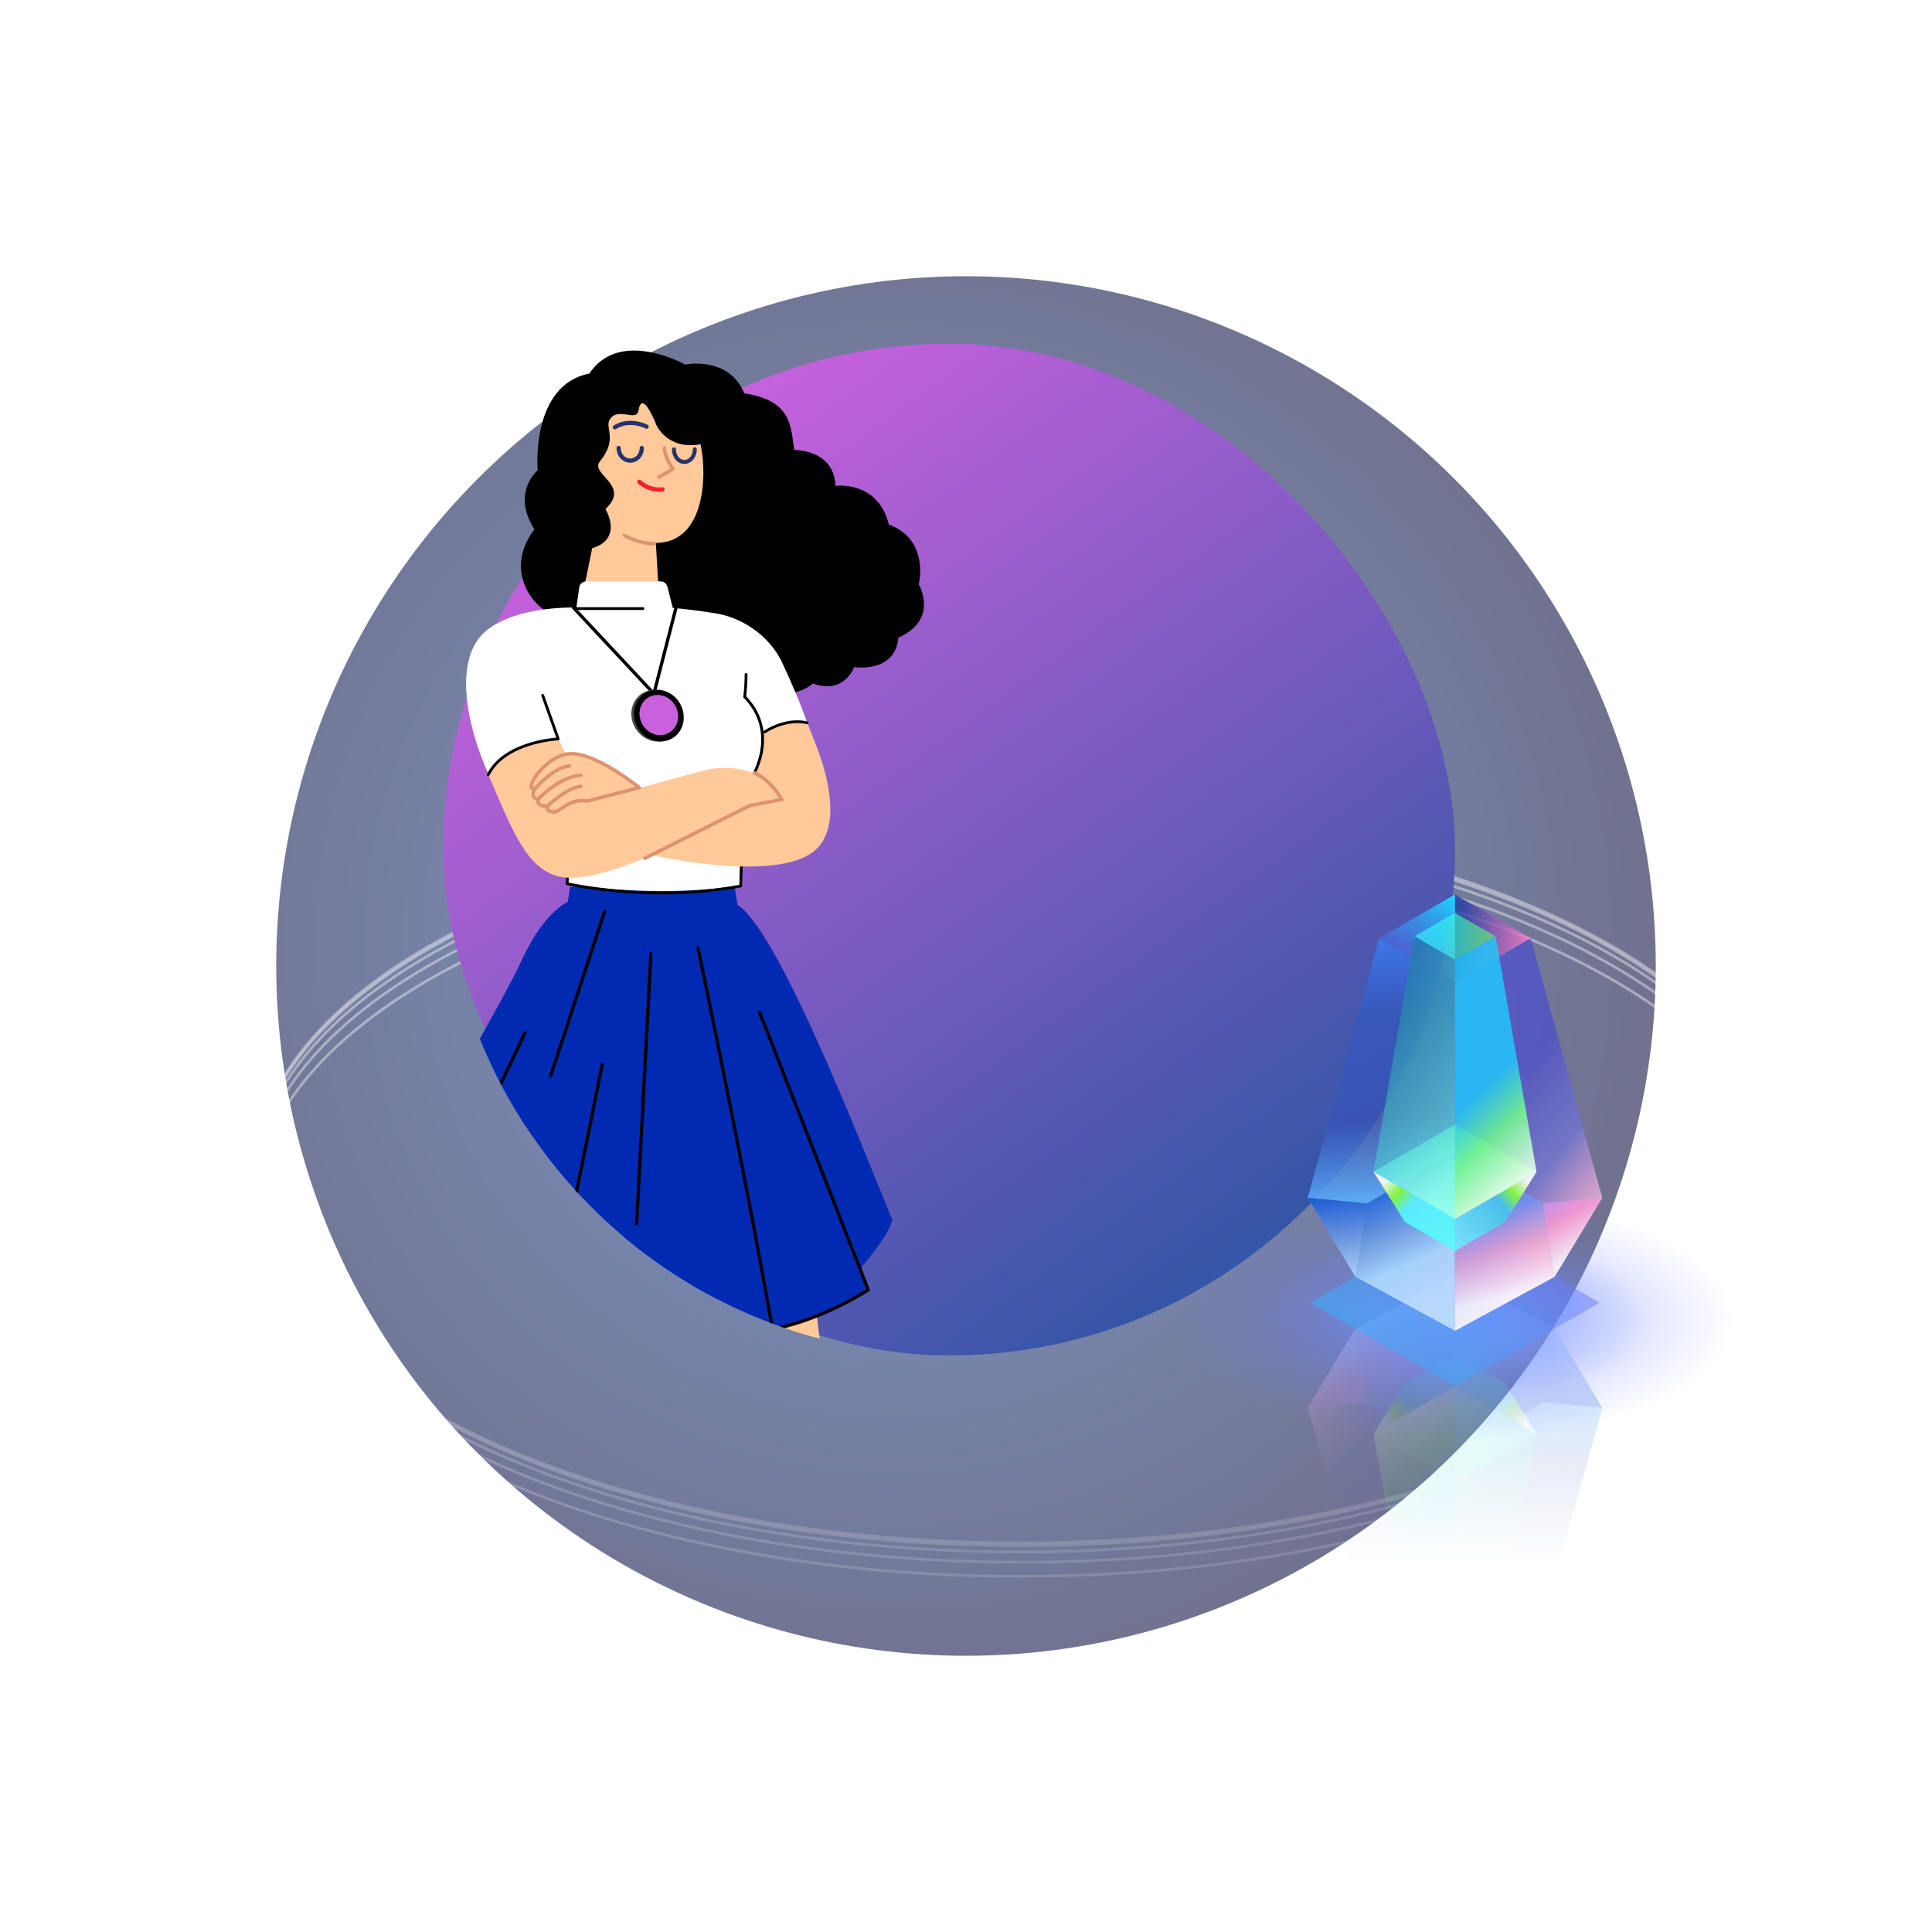 <svg xmlns="http://www.w3.org/2000/svg" width="1203" height="1203" fill="none" viewBox="0 0 1203 1203">
  <g filter="url(#a)">
    <circle cx="601.5" cy="601.5" r="429.5" fill="url(#b)" fill-opacity=".6"/>
  </g>
  <path stroke="url(#c)" stroke-linecap="round" stroke-width="1.709" d="M521.07 513.16C312.617 537.539 158 627.015 158 733.665c0 125.405 213.781 227.066 477.493 227.066 263.711 0 477.497-101.661 477.497-227.066 0-110.101-164.79-201.899-383.476-222.665" style="mix-blend-mode:overlay"/>
  <path stroke="url(#d)" stroke-linecap="round" stroke-width="1.709" d="M521.07 514.76C312.617 539.138 158 628.615 158 735.264c0 125.405 213.781 227.066 477.493 227.066 263.711 0 477.497-101.661 477.497-227.066 0-110.1-164.79-201.898-383.476-222.665" style="mix-blend-mode:overlay"/>
  <path stroke="url(#e)" stroke-linecap="round" stroke-width="1.709" d="M745.746 518.28c210.557 23.666 367.244 113.623 367.244 220.983 0 125.405-213.786 227.065-477.497 227.065C371.781 966.328 158 864.668 158 739.263c0-104.894 149.568-193.176 352.818-219.248" style="mix-blend-mode:overlay"/>
  <path stroke="url(#f)" stroke-linecap="round" stroke-width="1.709" d="M494.587 528.643C299.655 557.231 158 643.579 158 745.66c0 125.405 213.781 227.066 477.493 227.066 263.711 0 477.497-101.661 477.497-227.066 0-105.39-150.991-194.01-355.711-219.614" style="mix-blend-mode:overlay"/>
  <path stroke="url(#g)" stroke-linecap="round" stroke-width="1.709" d="M774.791 537.204c195.761 28.349 338.199 114.89 338.199 217.252 0 125.405-213.786 227.066-477.497 227.066C371.781 981.522 158 879.861 158 754.456c0-98.998 133.228-183.199 319.074-214.27" style="mix-blend-mode:overlay"/>
  <rect width="630" height="630" x="276" y="214" fill="url(#h)" rx="315"/>
  <g clip-path="url(#i)">
    <path fill="#FFC999" fill-rule="evenodd" d="M489.761 1200.43c-2.469-140.33-55.54-436.134-63.164-512.321-7.622-76.186 19.493-101.989 45.492-89.419 25.999 12.574 33.777 188.356 33.777 188.356s1.791 34.404 8.576 73.581c24.531 141.633 7.313 341.823 7.313 341.823s-4.755 13.04-19.146 11.3c-14.389-1.74-12.848-13.32-12.848-13.32Zm-152.188-6.12c2.469-140.33 55.54-436.14 63.162-512.327 7.625-76.186-19.493-101.989-45.489-89.419-25.999 12.574-33.78 188.356-33.78 188.356s-1.788 34.404-8.574 73.581c-24.53 141.632-7.312 341.819-7.312 341.819s4.755 13.04 19.146 11.31c14.386-1.74 12.847-13.32 12.847-13.32Z" clip-rule="evenodd"/>
    <path fill="#002AB2" fill-rule="evenodd" d="m353.313 562.699 1.732-10.502s46.784.04 102.609.384c.381 5.358 1.914 11.869 1.914 11.869s-40.336 13.528-106.255-1.751Z" clip-rule="evenodd"/>
    <path fill="#fff" fill-rule="evenodd" d="m466.746 487.609-3.929 10.04s-1.079 49.599-1.079 53.528c-53.603 8.677-107.885-.68-107.885-.68l.264-18.358-4.365-56.315 116.994 11.785Z" clip-rule="evenodd"/>
    <path fill="#000" d="M465.933 486.856a.874.874 0 0 1 1.67.485l-.044.151-3.875 9.897-1.563 52.872a82.184 82.184 0 0 0-.021 1.425c0 .421-.3.781-.714.858-30.92 5.738-62.561 5.42-91.667 1.439a258.455 258.455 0 0 1-11.259-1.78l-1.098-.203a160.746 160.746 0 0 1-2.828-.554l-1.64-.351a.873.873 0 0 1-.67-.742l-.006-.157 1.028-18.544a.872.872 0 0 1 1.737-.061l.005.158-.987 17.801.407.087c.62.13 1.313.271 2.077.419l1.199.229a253.03 253.03 0 0 0 12.272 1.969c28.306 3.871 59.031 4.258 89.108-1.063l1.297-.237.142-5.832.717-24.485.724-23.451.06-.29 3.929-10.04Z"/>
    <path fill="#000" fill-rule="evenodd" d="M520.101 302.562s26.403-3.829 33.379 24.079c25.582 9.303 18.606 37.209 18.606 37.209s12.847 21.924-12.676 33.155c-2.044 22.463-27.566 18.377-27.566 18.377s-6.127 17.358-25.526 10.212c-20.929 16.279-45.866-3.601-45.866-3.601s-23.256 9.303-32.556 0c-20.932 6.976-44.19-18.606-44.19-18.606s-13.066 3.319-22.368-17.613c-24.3 3.771-50.847-27.198-28.589-56.156-14.601-23.113 2.041-36.756 2.041-36.756s-4.594-53.093 32.163-60.239c18.886-28.589 59.728-5.615 59.728-5.615s27.056-5.616 36.756 17.868c30.233 4.65 28.815 21.269 31.142 35.224 27.053 1.53 25.522 22.462 25.522 22.462Z" clip-rule="evenodd"/>
    <path fill="#FFC999" fill-rule="evenodd" d="M436.211 276.638c-21.201 3.72-27.642-12.32-27.642-12.32s-8.746-22.591-10.986-8.722c-1.192 7.372-12.587-2.41-17.826 5.449-3.526 5.287 5.29 12.103-6.167 26.201-6.638 8.167 19.542 14.687 3.391 29.742 0 0 11.484 18.377-8.243 24.372l-4.362 21.397 45.462-.07-1.463-24.64c30.631 0 32.126-42.101 27.836-61.409Z" clip-rule="evenodd"/>
    <path fill="#F5222D" d="M397.13 299.048a1.359 1.359 0 0 1 1.922 0l.278.255c.127.11.288.244.483.398a17.402 17.402 0 0 0 2.332 1.546c3.008 1.673 6.441 2.539 10.219 2.173a1.36 1.36 0 1 1 .263 2.706c-4.372.424-8.342-.577-11.804-2.503-1.755-.976-3.004-1.962-3.693-2.652a1.36 1.36 0 0 1 0-1.923Z"/>
    <path fill="#DD936F" d="M413.856 277.796c.537.039.955.463 1.002.982l.002.189c-.026.718.116 1.923.589 3.561.763 2.638 2.188 5.6 4.444 8.832.355.508.212 1.21-.313 1.539l-1.407.874a127.353 127.353 0 0 1-4.825 2.836l-.513.284c-.391.213-.746.403-1.068.572l-1.099.555a3 3 0 0 1-.071.033 1.083 1.083 0 1 1-.909-1.968l.504-.247.893-.464c.221-.118.458-.245.709-.383a116.117 116.117 0 0 0 4.503-2.612l1.177-.724-.269-.411c-1.731-2.686-2.924-5.209-3.663-7.536l-.175-.578c-.49-1.693-.674-3.032-.678-3.972l.009-.358a1.084 1.084 0 0 1 1.158-1.004Z"/>
    <path fill="#fff" fill-rule="evenodd" d="M418.217 532.288s58.109 15.41 84.616-3.064c28.812-20.079-6.471-96.487-15.698-116.394-7.921-17.094-25.19-28.169-40.907-30.789-15.464-2.576-27.282-3.493-27.282-3.493l-3.397-13.238a4.36 4.36 0 0 0-4.222-3.278h-46.329a4.363 4.363 0 0 0-4.316 3.743l-1.789 12.539s-38.997-1.463-57.454 15.628c-17.678 16.371-12.571 53.111 2.259 87.12 14.827 34.01 27.316 60.999 52.111 63.479 45.836 4.583 117.486-35.324 117.486-35.324s12.22-6.546 23.573-4.8c-2.62-15.717-11.353-27.067-36.671-20.518l-90.363 18.772" clip-rule="evenodd"/>
    <path fill="#FFC999" fill-rule="evenodd" d="M473.729 456.615s4.368 14.405-4.69 26.083l.982 15.06-64.173 34.708s69.842 16.102 97.751-.178c20.932-12.21 14.915-46.939-1.149-81.936 0 0-12.635-3.828-28.721 6.263Z" clip-rule="evenodd"/>
    <path fill="#FFC999" fill-rule="evenodd" d="m348.005 460.544 17.899 38.852 71.585-19.434c21.392-5.677 44.099 2.41 49.774 19.434-10.476 1.31-30.34 5.893-30.34 5.893s-68.753 42.891-103.461 41.256c-24.891-1.175-34.575-30.165-49.405-64.173 0 0 9.026-19.208 43.948-21.828Z" clip-rule="evenodd"/>
    <path fill="#000" d="M464.563 419.073c.482 0 .873.39.873.872l-.014 1.216-.027 1.205c-.017.627-.04 1.289-.069 1.981a124.394 124.394 0 0 1-.587 8.117l-.134 1.14.407.42c2.747 2.908 4.938 5.998 6.606 9.249l.407.816c4.922 10.202 4.6 21.069 1.114 31.327a46.183 46.183 0 0 1-1.76 4.433l-.305.645-.51.996a.874.874 0 0 1-1.523-.854l.25-.472c.137-.271.307-.621.503-1.046a44.232 44.232 0 0 0 1.692-4.264c3.352-9.862 3.661-20.278-1.033-30.007-1.761-3.649-4.203-7.099-7.382-10.32a.872.872 0 0 1-.245-.721c.378-3.029.621-6.28.757-9.532l.067-1.955.039-2.098.002-.276c0-.482.39-.872.872-.872Zm-64.247-40.978a.873.873 0 0 1 .157 1.731l-.157.015H358.6a.872.872 0 0 1-.157-1.732l.157-.014h41.716Z"/>
    <path fill="#000" d="M419.922 378.22a1.019 1.019 0 0 1 2.002.344l-.028.164-13.751 53.477a1.02 1.02 0 0 1-1.608.555l-.124-.113-49.984-53.477a1.02 1.02 0 0 1 1.353-1.515l.137.123 48.712 52.12 13.291-51.678Z"/>
    <path fill="#464646" fill-rule="evenodd" d="M421.632 437.906c4.626 7.802 2.539 17.586-4.656 21.854-7.199 4.269-16.785 1.402-21.41-6.398-4.626-7.802-2.542-17.586 4.655-21.854 7.2-4.268 16.782-1.404 21.411 6.398Z" clip-rule="evenodd"/>
    <path fill="#000" fill-rule="evenodd" d="M423.292 437.868c4.629 7.802 2.542 17.586-4.655 21.852-7.197 4.268-16.783 1.404-21.408-6.399-4.626-7.802-2.542-17.583 4.655-21.851 7.197-4.269 16.782-1.404 21.408 6.398Z" clip-rule="evenodd"/>
    <path fill="#C961DE" fill-rule="evenodd" d="M420.356 439.227c3.59 6.057 1.971 13.654-3.618 16.968-5.585 3.313-13.027 1.089-16.618-4.968-3.593-6.059-1.976-13.654 3.612-16.968 5.589-3.316 13.031-1.089 16.624 4.968Z" clip-rule="evenodd"/>
    <path fill="#DD936F" d="M387.896 332.934a1.084 1.084 0 0 1 1.47-.435c5.929 3.226 12.072 4.846 18.237 4.93a1.084 1.084 0 0 1-.029 2.168c-6.519-.089-13.008-1.801-19.244-5.193a1.084 1.084 0 0 1-.434-1.47Z"/>
    <path fill="#FFC999" fill-rule="evenodd" d="M397.414 490.681s-26.139-21.9-42.203-20.751c-15.282 1.091-24.447 13.533-21.83 20.517 0 0-3.489 6.114 2.183 8.077-.763 4.475 5.675 4.147 5.675 4.147s-1.089 2.837 3.494 3.491c4.583.656 9.644-8.733 21.542-6.802l31.139-8.679Z" clip-rule="evenodd"/>
    <path fill="#DD936F" d="M354.557 468.275c-7.159.511-14.84 5.61-20.359 12.422-2.316 2.859-3.912 5.674-4.361 7.736l-.054.277c-.293 1.727.299 2.963 1.568 3.368l.08.022-.099.229c-.358.877-.531 1.768-.44 2.652l.043.312c.236 1.335 1.094 2.432 2.577 3.202l.331.16-.001.074c.016 2.132 1.452 3.484 3.668 4.092l.469.116c.468.104.934.17 1.379.209l.123.007.009.088c.051.403.182.812.413 1.211.667 1.152 2.023 1.913 4.102 2.209 1.158.166 2.304-.126 3.663-.829l.414-.223c.843-.472 4.06-2.596 4.098-2.62 4.489-2.835 8.29-3.954 13.347-3.133.148.024.3.017.445-.02l32.338-8.356a1.085 1.085 0 0 0 .413-1.891l-1.166-.921-1.185-.912c-.623-.474-1.292-.975-2.003-1.498a163.834 163.834 0 0 0-10.772-7.308c-4.332-2.684-8.542-4.975-12.53-6.749-6.104-2.716-11.465-4.127-15.91-3.959l-.6.033Zm15.629 5.906c3.889 1.731 8.015 3.975 12.269 6.612 3.7 2.293 7.29 4.752 10.629 7.21l1.558 1.162 1.002.763-30.001 7.753.232.036c-5.439-.883-9.623.253-14.29 3.091l-.562.348c-.101.064-3.238 2.135-3.999 2.561-1.168.653-2.004.9-2.712.798-1.474-.21-2.237-.638-2.533-1.149a1.11 1.11 0 0 1-.139-.666l.037-.214c.26-.68-.208-1.4-.915-1.467l-.201-.003a8.775 8.775 0 0 1-2.477-.285c-1.575-.432-2.264-1.191-2.023-2.598a1.082 1.082 0 0 0-.714-1.207c-1.561-.541-2.207-1.266-2.299-2.166-.065-.639.145-1.396.552-2.168.222-.421.443-.742.574-.906.651-.807-.094-1.98-1.102-1.733l-.39.087c-.869.163-.958-.086-.727-1.145.364-1.672 1.806-4.214 3.928-6.834 5.176-6.389 12.367-11.162 18.828-11.624 4.136-.296 9.389 1.037 15.475 3.744Z"/>
    <path fill="#DD936F" d="M354.422 475.838a1.084 1.084 0 0 1 .269 2.151c-4.123.516-8.59 2.868-13.085 6.48a56.753 56.753 0 0 0-5.05 4.602l-.756.792-.916 1.007a14.36 14.36 0 0 0-.236.274 1.084 1.084 0 0 1-1.66-1.394l.537-.613a58.741 58.741 0 0 1 6.723-6.358c4.78-3.84 9.575-6.366 14.174-6.941Zm7.209 5.852a1.083 1.083 0 1 1 .072 2.167c-.362.012-.727.035-1.096.07-5.116.485-10.677 3.106-16.291 7.184a67.794 67.794 0 0 0-7.48 6.331l-.915.925-.073.077a1.084 1.084 0 0 1-1.586-1.478l.649-.667.838-.824a69.763 69.763 0 0 1 7.293-6.117c5.9-4.286 11.786-7.061 17.361-7.589.412-.039.822-.065 1.228-.079Zm-.034 6.892a1.084 1.084 0 0 1 .138 2.164c-1.85.117-4.149.912-6.775 2.287-1.851.97-3.817 2.201-5.847 3.634a85.188 85.188 0 0 0-5.405 4.165l-.849.717-1.327 1.167a1.083 1.083 0 1 1-1.466-1.597l.607-.543.775-.673c.275-.235.565-.481.871-.735a87.37 87.37 0 0 1 5.544-4.272c2.103-1.484 4.147-2.765 6.091-3.783 2.872-1.504 5.436-2.39 7.643-2.531Z"/>
    <path fill="#000" d="M337.633 432.177a.874.874 0 0 1 1.049.387l.066.143 9.644 27.107a.873.873 0 0 1-.781 1.164l-.502.032c-.419.03-.905.072-1.454.126a78.05 78.05 0 0 0-5.218.704c-5.399.907-10.796 2.334-15.824 4.389-9.198 3.759-16.091 9.181-19.776 16.532a.872.872 0 1 1-1.56-.782c3.9-7.781 11.121-13.461 20.675-17.366 5.16-2.109 10.679-3.567 16.196-4.494a80.553 80.553 0 0 1 4.514-.633l1.232-.126.469-.043-9.26-26.025a.873.873 0 0 1 .387-1.049l.143-.066Zm144.182 19.59c6.724-2.903 13.863-4.088 20.913-2.552a.872.872 0 0 1-.372 1.705c-6.646-1.448-13.433-.321-19.848 2.45a39.934 39.934 0 0 0-3.576 1.755l-.634.36c-.737.429-1.249.759-1.508.942a.873.873 0 0 1-1.005-1.428l.435-.289c.344-.223.745-.469 1.201-.734a41.568 41.568 0 0 1 4.394-2.209Z"/>
    <path fill="#DD936F" d="M468.639 480.815c.236-.55.873-.805 1.423-.569 3.848 1.649 7.394 4.294 10.622 7.658a48.74 48.74 0 0 1 6.247 8.085l.544.913c.104.182.182.321.232.416a1.084 1.084 0 0 1-.592 1.531l-.159.043-19.76 3.8-65.225 32.738a1.085 1.085 0 0 1-1.364-.332l-.091-.151a1.083 1.083 0 0 1 .332-1.363l.15-.092 65.359-32.803.282-.096 18.401-3.539-.266-.426c-.107-.17-.219-.343-.335-.519l-.36-.541a46.545 46.545 0 0 0-4.959-6.163c-3.041-3.169-6.359-5.644-9.912-7.167a1.083 1.083 0 0 1-.569-1.423Z"/>
    <path fill="#253368" d="M354.078 562.172a1.018 1.018 0 0 1 1.29-.643l1.096.346.964.289c.678.2 1.426.412 2.241.636a180.36 180.36 0 0 0 11.946 2.816c28.198 5.686 58.216 6.114 86.521-2.144a1.02 1.02 0 0 1 .571 1.957c-28.667 8.364-59.001 7.931-87.495 2.185a182.175 182.175 0 0 1-12.083-2.848l-1.19-.333a98.216 98.216 0 0 1-1.593-.464l-1.363-.421-.262-.086a1.019 1.019 0 0 1-.643-1.29Zm45.542-284.517c.722 0 1.308.585 1.308 1.308 0 5.027-3.785 9.145-8.513 9.145-4.726 0-8.508-4.118-8.508-9.145a1.308 1.308 0 1 1 2.617 0c0 3.629 2.663 6.529 5.891 6.529 3.231 0 5.896-2.9 5.896-6.529 0-.723.586-1.308 1.309-1.308Zm33.006.899a1.24 1.24 0 0 1 1.241 1.241c0 4.967-3.4 9.078-7.722 9.078-4.323 0-7.723-4.111-7.723-9.078a1.241 1.241 0 0 1 2.482 0c0 3.689 2.404 6.596 5.241 6.596 2.836 0 5.24-2.907 5.24-6.596 0-.685.556-1.241 1.241-1.241Zm-47.788-14.99c4.994-2.108 10.282-1.896 15.281-.291 1.436.462 2.509.928 3.124 1.252a1.31 1.31 0 0 1-1.221 2.315l-.329-.16a21.646 21.646 0 0 0-2.374-.915c-4.456-1.431-9.132-1.618-13.463.21a16.28 16.28 0 0 0-2.311 1.202 1.309 1.309 0 0 1-1.387-2.219 18.972 18.972 0 0 1 2.68-1.394Z"/>
    <path fill="#002AB2" fill-rule="evenodd" d="M455.358 562.153c22.97 1.53 79.129 145.937 100.313 197.561-2.622 10.478-19.143 29.1-19.143 29.1s1.885 8.295 3.044 13.278c-19.396 16.336-57.172 25.526-57.172 25.526v7.146c-60.241 28.589-141.651 2.802-141.651 2.802s-1.533-1.53-.511-7.146c-27.502 0-86.783-34.204-86.783-34.204l8.168-17.355-24.504-24.507s74.88-128.058 87.636-156.211c14.208-31.356 29.907-37.179 29.907-37.179s59.934-1.53 100.696 1.189Z" clip-rule="evenodd"/>
    <path fill="#000" d="M326.045 642.627a1.02 1.02 0 0 1 1.9.722l-.059.155-72.13 151.369.907.651.769.538a155.264 155.264 0 0 0 6.851 4.467c7.494 4.627 16.139 9.257 25.815 13.578 15.535 6.938 32.215 12.399 49.824 15.825a1.018 1.018 0 1 1-.39 2.001c-17.768-3.457-34.594-8.966-50.265-15.964-9.762-4.36-18.487-9.032-26.055-13.706a161.076 161.076 0 0 1-6.272-4.064l-.67-.461c-.414-.288-.796-.556-1.144-.805l-.97-.703a53.081 53.081 0 0 1-.301-.225 1.019 1.019 0 0 1-.363-1.082l.062-.167 72.491-152.129Zm146.552-13.272c.472-.185.998.006 1.248.429l.073.149 67.629 172.808c.174.444.016.95-.38 1.217l-.475.312c-.386.251-.84.541-1.362.867l-1.333.823a156.003 156.003 0 0 1-3.831 2.259 198.251 198.251 0 0 1-18.551 9.338c-10.714 4.713-21.714 8.438-32.746 10.803a1.02 1.02 0 0 1-.427-1.994c10.886-2.333 21.758-6.014 32.352-10.675a196.133 196.133 0 0 0 18.36-9.241 151.03 151.03 0 0 0 5.095-3.041l1.097-.698-67.327-172.035a1.02 1.02 0 0 1 .429-1.248l.149-.073Z"/>
    <path fill="#000" d="M434.47 589.488a1.02 1.02 0 0 1 1.207.789l3.68 17.715c1.308 6.332 2.702 13.11 4.167 20.272l1.338 6.547c6.359 31.17 12.718 62.966 18.715 93.811l1.492 7.691a7312.627 7312.627 0 0 1 3.239 16.844l2.29 12.036c4.939 26.1 9.248 49.751 12.805 70.42a1.02 1.02 0 0 1-.665 1.134 183.53 183.53 0 0 1-10.385 3.318c-36.564 10.504-75.554 10.168-112.267 3.299-5.629-1.053-10.704-2.182-15.142-3.311l-1.492-.386c-.476-.126-.93-.248-1.363-.366l-1.778-.499c-.41-.118-.707-.207-.885-.262a1.023 1.023 0 0 1-.718-1.005l.021-.171 35.243-174.567a1.02 1.02 0 0 1 2.018.239l-.02.165-35.058 173.652 1.716.482c.853.233 1.793.481 2.818.742 4.397 1.119 9.43 2.238 15.015 3.283 36.428 6.815 75.115 7.15 111.329-3.254a181.953 181.953 0 0 0 8.239-2.579l1.217-.422-1.314-7.567c-3.378-19.298-7.352-40.956-11.833-64.584l-1.005-5.283c-1.306-6.86-2.65-13.854-4.027-20.971a10057.913 10057.913 0 0 0-17.025-85.855l-5.814-28.512-6.546-31.638a1.02 1.02 0 0 1 .788-1.207Z"/>
    <path fill="#000" d="M405.365 592.788c.506.029.906.42.96.908l.004.166-8.915 168.203c-.03.562-.51.994-1.072.966a1.024 1.024 0 0 1-.96-.908l-.004-.166 8.915-168.203c.03-.563.51-.994 1.072-.966Zm-29.85-25.594a1.02 1.02 0 0 1 1.976.474l-.039.162-33.691 102.61a1.02 1.02 0 0 1-1.975-.474l.039-.162 33.69-102.61Z"/>
  </g>
  <mask id="k" width="252" height="289" x="773" y="776" maskUnits="userSpaceOnUse" style="mask-type:alpha">
    <path fill="url(#j)" d="M773.781 776.635h251.044v287.992H773.781z"/>
  </mask>
  <g mask="url(#k)" opacity=".8">
    <path fill="url(#l)" d="m906.001 793.764 62.028 33.627 29.653 49.216-44.568 161.603L906 1010.96l.001-217.196Z"/>
    <path fill="url(#m)" fill-opacity=".7" d="M906 793.764v111.607l54.783-32.267 7.245-45.713L906 793.764Z" opacity=".8"/>
    <g opacity=".8">
      <path fill="url(#n)" fill-opacity=".7" d="m905.999 793.766-62.038 33.632-29.643 49.21 44.568 161.602L906 1010.96l-.001-217.194Z"/>
      <path fill="url(#o)" fill-opacity=".5" d="m905.999 793.766-62.038 33.632-29.643 49.21 44.568 161.602L906 1010.96l-.001-217.194Z"/>
    </g>
    <path fill="url(#p)" d="M953.116 1038.21 906 1010.96v54.5l47.116-27.25Z"/>
    <path fill="url(#q)" fill-opacity=".5" d="m906.001 879.579-31.197-18.043 31.197-18.042 31.197 18.042-31.197 18.043Z"/>
    <path fill="url(#r)" fill-opacity=".8" d="M858.884 1038.21 906 1065.46v-54.5l-47.116 27.25Z"/>
    <path fill="url(#s)" fill-opacity=".6" d="m906.001 1053.97-25.271-14.61 25.271-14.62 25.271 14.62-25.271 14.61Z"/>
    <path fill="url(#t)" d="m906 793.764-.001 111.607-54.782-32.267-7.245-45.713L906 793.764Z" opacity=".8"/>
    <path fill="url(#u)" fill-opacity=".7" d="m814.319 876.608 29.653-49.217 7.245 45.713-36.898 3.504Z"/>
    <path fill="url(#v)" fill-opacity=".7" d="m906.001 922.097-50.773-29.364 50.773-29.364 50.773 29.364-50.773 29.364Z"/>
    <path fill="url(#w)" fill-opacity=".7" d="m906.001 922.097-50.773-29.364 50.773-29.364 50.773 29.364-50.773 29.364Z"/>
    <path fill="url(#x)" fill-opacity=".9" d="m906.002 863.37-50.773 29.362 19.576-31.197 31.197-18.042v19.877Z"/>
    <path fill="url(#y)" fill-opacity=".6" d="m906.001 863.362 50.773 29.363-25.503 146.635-25.27-14.62V863.362Z"/>
    <path fill="url(#z)" fill-opacity=".9" d="m906 863.362-50.772 29.363 25.503 146.635L906 1024.74V863.362Z"/>
    <path fill="url(#A)" fill-opacity=".9" d="m906.002 863.37 50.773 29.362-19.576-31.197-31.197-18.042v19.877Z"/>
    <path fill="url(#B)" fill-opacity=".7" d="m997.681 876.608-29.653-49.217-7.244 45.713 36.897 3.504Z"/>
  </g>
  <g filter="url(#C)">
    <ellipse cx="906" cy="821.333" fill="url(#D)" fill-opacity=".6" rx="173" ry="75.552"/>
  </g>
  <g filter="url(#E)">
    <ellipse cx="906" cy="821.333" fill="url(#F)" fill-opacity=".6" rx="122.884" ry="53.666"/>
  </g>
  <path fill="url(#G)" fill-opacity=".5" d="m905.999 759.097 90.044 52.076-90.044 52.076-90.045-52.076 90.045-52.076Z"/>
  <path fill="url(#H)" d="m905.999 828.625-62.028-33.626-29.653-49.217 44.568-161.599L906 611.432l-.001 217.193Z"/>
  <path fill="url(#I)" fill-opacity=".7" d="m906 828.625-.001-111.607-54.782 32.267-7.245 45.713L906 828.625Z" opacity=".8"/>
  <g opacity=".8">
    <path fill="url(#J)" fill-opacity=".7" d="m906 828.624 62.039-33.633 29.642-49.209-44.567-161.599L906 611.432v217.192Z"/>
    <path fill="url(#K)" fill-opacity=".5" d="m906 828.624 62.039-33.633 29.642-49.209-44.567-161.599L906 611.432v217.192Z"/>
  </g>
  <path fill="url(#L)" d="M858.884 584.183 906 611.432v-54.498l-47.116 27.249Z"/>
  <path fill="url(#M)" fill-opacity=".5" d="m905.999 742.81 31.197 18.043-31.197 18.042-31.197-18.042 31.197-18.043Z"/>
  <path fill="url(#N)" fill-opacity=".8" d="M953.116 584.183 906 556.934v54.498l47.116-27.249Z"/>
  <path fill="url(#O)" fill-opacity=".6" d="m905.999 568.418 25.271 14.616-25.271 14.615-25.271-14.615 25.271-14.616Z"/>
  <path fill="url(#P)" d="m906 828.625.001-111.607 54.783 32.267 7.245 45.713L906 828.625Z" opacity=".8"/>
  <path fill="url(#Q)" fill-opacity=".7" d="m997.681 745.781-29.653 49.217-7.244-45.713 36.897-3.504Z"/>
  <path fill="url(#R)" fill-opacity=".7" d="m905.999 700.292 50.773 29.364-50.773 29.364-50.773-29.364 50.773-29.364Z"/>
  <path fill="url(#S)" fill-opacity=".7" d="m905.999 700.292 50.773 29.364-50.773 29.364-50.773-29.364 50.773-29.364Z"/>
  <path fill="url(#T)" fill-opacity=".9" d="m905.998 759.019 50.773-29.363-19.576 31.198-31.197 18.042v-19.877Z"/>
  <path fill="url(#U)" fill-opacity=".6" d="m905.999 759.027-50.773-29.363 25.503-146.631 25.27 14.616v161.378Z"/>
  <path fill="url(#V)" fill-opacity=".9" d="m906 759.027 50.772-29.363-25.503-146.631L906 597.649v161.378Z"/>
  <path fill="url(#W)" fill-opacity=".9" d="m905.998 759.019-50.773-29.363 19.576 31.198 31.197 18.042v-19.877Z"/>
  <path fill="url(#X)" fill-opacity=".7" d="m814.319 745.781 29.653 49.217 7.245-45.713-36.898-3.504Z"/>
  <defs>
    <linearGradient id="h" x1="402" x2="800" y1="272" y2="822" gradientUnits="userSpaceOnUse">
      <stop stop-color="#C961DE"/>
      <stop offset="1" stop-color="#2954A3"/>
    </linearGradient>
    <linearGradient id="j" x1="899.303" x2="899.303" y1="662.877" y2="974.172" gradientUnits="userSpaceOnUse">
      <stop/>
      <stop offset="1" stop-opacity="0"/>
    </linearGradient>
    <linearGradient id="l" x1="725.541" x2="712.318" y1="1055.31" y2="872.577" gradientUnits="userSpaceOnUse">
      <stop stop-color="#3D79ED"/>
      <stop offset=".266" stop-color="#3458C1" stop-opacity=".7"/>
      <stop offset=".619" stop-color="#3753B8" stop-opacity=".7"/>
      <stop offset=".896" stop-color="#5BB0FF" stop-opacity=".9"/>
      <stop offset="1" stop-color="#5BB0FF" stop-opacity=".6"/>
    </linearGradient>
    <linearGradient id="m" x1="913.336" x2="945.246" y1="808.493" y2="879.262" gradientUnits="userSpaceOnUse">
      <stop offset=".047" stop-color="#fff"/>
      <stop offset=".427" stop-color="#DFF4FF"/>
      <stop offset=".995" stop-color="#0E42C8"/>
    </linearGradient>
    <linearGradient id="n" x1="814.319" x2="920.514" y1="787.031" y2="868.055" gradientUnits="userSpaceOnUse">
      <stop offset=".28" stop-color="#fff"/>
      <stop offset=".47" stop-color="#FF79DA"/>
      <stop offset=".693" stop-color="#3D3AE3" stop-opacity=".9"/>
    </linearGradient>
    <linearGradient id="o" x1="814.319" x2="919.298" y1="798.358" y2="899.112" gradientUnits="userSpaceOnUse">
      <stop offset=".161" stop-color="#fff"/>
      <stop offset="1" stop-color="#fff" stop-opacity="0"/>
    </linearGradient>
    <linearGradient id="p" x1="905.884" x2="930.625" y1="1064.55" y2="1024.01" gradientUnits="userSpaceOnUse">
      <stop stop-color="#1AD6FF"/>
      <stop offset="1" stop-color="#496BE4" stop-opacity=".6"/>
      <stop offset="1" stop-color="#1F3CA3"/>
    </linearGradient>
    <linearGradient id="q" x1="888.095" x2="931.026" y1="851.358" y2="861.536" gradientUnits="userSpaceOnUse">
      <stop stop-color="#81FF6C"/>
      <stop offset="1" stop-color="#31F3FF"/>
    </linearGradient>
    <linearGradient id="r" x1="858.884" x2="903.797" y1="1041" y2="1045.17" gradientUnits="userSpaceOnUse">
      <stop stop-color="#FF79C9"/>
      <stop offset="1" stop-color="#1F3CA3"/>
    </linearGradient>
    <linearGradient id="s" x1="885.614" x2="915.423" y1="1035.93" y2="1039.36" gradientUnits="userSpaceOnUse">
      <stop stop-color="#52FF6E"/>
      <stop offset="1" stop-color="#31FFFF"/>
    </linearGradient>
    <linearGradient id="t" x1="856.104" x2="879.305" y1="811.473" y2="893.818" gradientUnits="userSpaceOnUse">
      <stop offset=".104" stop-color="#fff"/>
      <stop offset=".437" stop-color="#FFAACE" stop-opacity=".8"/>
      <stop offset=".719" stop-color="#6F97FF" stop-opacity=".8"/>
    </linearGradient>
    <linearGradient id="u" x1="832.768" x2="851.217" y1="840.09" y2="876.608" gradientUnits="userSpaceOnUse">
      <stop stop-color="#fff"/>
      <stop offset=".591" stop-color="#FF94D4"/>
      <stop offset="1" stop-color="#C994FF"/>
    </linearGradient>
    <linearGradient id="v" x1="876.859" x2="946.73" y1="876.168" y2="892.733" gradientUnits="userSpaceOnUse">
      <stop stop-color="#81FF6C"/>
      <stop offset="1" stop-color="#31F3FF"/>
    </linearGradient>
    <linearGradient id="w" x1="906.001" x2="906.001" y1="865.477" y2="923.437" gradientUnits="userSpaceOnUse">
      <stop stop-color="#fff"/>
      <stop offset="1" stop-color="#fff" stop-opacity="0"/>
    </linearGradient>
    <linearGradient id="x" x1="852.753" x2="904.716" y1="892.732" y2="845.814" gradientUnits="userSpaceOnUse">
      <stop offset=".15" stop-color="#fff"/>
      <stop offset=".3" stop-color="#8CFF31"/>
      <stop offset=".449" stop-color="#45C3EB"/>
      <stop offset="1" stop-color="#72E6FF"/>
    </linearGradient>
    <linearGradient id="y" x1="928.67" x2="1009.21" y1="863.362" y2="919.796" gradientUnits="userSpaceOnUse">
      <stop stop-color="#6CFFED"/>
      <stop offset="1" stop-color="#197F9F"/>
    </linearGradient>
    <linearGradient id="z" x1="728.561" x2="812.686" y1="929.344" y2="1017.43" gradientUnits="userSpaceOnUse">
      <stop offset=".465" stop-color="#fff"/>
      <stop offset=".79" stop-color="#6DF390"/>
      <stop offset="1" stop-color="#21CAFF" stop-opacity=".9"/>
    </linearGradient>
    <linearGradient id="A" x1="956.775" x2="907.286" y1="892.732" y2="845.882" gradientUnits="userSpaceOnUse">
      <stop offset=".125" stop-color="#fff"/>
      <stop offset=".298" stop-color="#8CFF31"/>
      <stop offset=".448" stop-color="#5BF5FF"/>
    </linearGradient>
    <linearGradient id="B" x1="966.098" x2="973.252" y1="823.397" y2="876.608" gradientUnits="userSpaceOnUse">
      <stop stop-color="#DFF4FF"/>
      <stop offset=".995" stop-color="#0E42C8"/>
    </linearGradient>
    <linearGradient id="G" x1="951.021" x2="860.977" y1="766.151" y2="856.195" gradientUnits="userSpaceOnUse">
      <stop stop-color="#6C7BFF"/>
      <stop offset="1" stop-color="#31B5FF"/>
    </linearGradient>
    <linearGradient id="H" x1="1086.46" x2="1099.68" y1="567.08" y2="749.812" gradientUnits="userSpaceOnUse">
      <stop stop-color="#3D79ED"/>
      <stop offset=".266" stop-color="#3458C1" stop-opacity=".7"/>
      <stop offset=".619" stop-color="#3753B8" stop-opacity=".7"/>
      <stop offset=".896" stop-color="#5BB0FF" stop-opacity=".9"/>
      <stop offset="1" stop-color="#5BB0FF" stop-opacity=".6"/>
    </linearGradient>
    <linearGradient id="I" x1="898.664" x2="866.754" y1="813.896" y2="743.127" gradientUnits="userSpaceOnUse">
      <stop offset=".047" stop-color="#fff"/>
      <stop offset=".427" stop-color="#DFF4FF"/>
      <stop offset=".995" stop-color="#0E42C8"/>
    </linearGradient>
    <linearGradient id="J" x1="997.681" x2="891.486" y1="835.359" y2="754.335" gradientUnits="userSpaceOnUse">
      <stop offset=".28" stop-color="#fff"/>
      <stop offset=".47" stop-color="#FF79DA"/>
      <stop offset=".693" stop-color="#3D3AE3" stop-opacity=".9"/>
    </linearGradient>
    <linearGradient id="K" x1="997.681" x2="892.702" y1="824.031" y2="723.278" gradientUnits="userSpaceOnUse">
      <stop offset=".161" stop-color="#fff"/>
      <stop offset="1" stop-color="#fff" stop-opacity="0"/>
    </linearGradient>
    <linearGradient id="L" x1="906.116" x2="881.375" y1="557.839" y2="598.379" gradientUnits="userSpaceOnUse">
      <stop stop-color="#1AD6FF"/>
      <stop offset="1" stop-color="#496BE4" stop-opacity=".6"/>
      <stop offset="1" stop-color="#1F3CA3"/>
    </linearGradient>
    <linearGradient id="M" x1="923.905" x2="880.974" y1="771.031" y2="760.853" gradientUnits="userSpaceOnUse">
      <stop stop-color="#81FF6C"/>
      <stop offset="1" stop-color="#31F3FF"/>
    </linearGradient>
    <linearGradient id="N" x1="953.116" x2="908.203" y1="581.388" y2="577.215" gradientUnits="userSpaceOnUse">
      <stop stop-color="#FF79C9"/>
      <stop offset="1" stop-color="#1F3CA3"/>
    </linearGradient>
    <linearGradient id="O" x1="926.386" x2="896.577" y1="586.456" y2="583.033" gradientUnits="userSpaceOnUse">
      <stop stop-color="#52FF6E"/>
      <stop offset="1" stop-color="#31FFFF"/>
    </linearGradient>
    <linearGradient id="P" x1="955.897" x2="932.695" y1="810.915" y2="728.57" gradientUnits="userSpaceOnUse">
      <stop offset=".104" stop-color="#fff"/>
      <stop offset=".437" stop-color="#FFAACE" stop-opacity=".8"/>
      <stop offset=".719" stop-color="#6F97FF" stop-opacity=".8"/>
    </linearGradient>
    <linearGradient id="Q" x1="979.232" x2="960.784" y1="782.299" y2="745.781" gradientUnits="userSpaceOnUse">
      <stop stop-color="#fff"/>
      <stop offset=".591" stop-color="#FF94D4"/>
      <stop offset="1" stop-color="#C994FF"/>
    </linearGradient>
    <linearGradient id="R" x1="935.141" x2="865.27" y1="746.221" y2="729.656" gradientUnits="userSpaceOnUse">
      <stop stop-color="#81FF6C"/>
      <stop offset="1" stop-color="#31F3FF"/>
    </linearGradient>
    <linearGradient id="S" x1="905.999" x2="905.999" y1="756.912" y2="698.951" gradientUnits="userSpaceOnUse">
      <stop stop-color="#fff"/>
      <stop offset="1" stop-color="#fff" stop-opacity="0"/>
    </linearGradient>
    <linearGradient id="T" x1="959.247" x2="907.284" y1="729.656" y2="776.575" gradientUnits="userSpaceOnUse">
      <stop offset=".15" stop-color="#fff"/>
      <stop offset=".3" stop-color="#8CFF31"/>
      <stop offset=".449" stop-color="#45C3EB"/>
      <stop offset="1" stop-color="#72E6FF"/>
    </linearGradient>
    <linearGradient id="U" x1="883.33" x2="802.792" y1="759.027" y2="702.593" gradientUnits="userSpaceOnUse">
      <stop stop-color="#6CFFED"/>
      <stop offset="1" stop-color="#197F9F"/>
    </linearGradient>
    <linearGradient id="V" x1="1083.44" x2="999.314" y1="693.044" y2="604.961" gradientUnits="userSpaceOnUse">
      <stop offset=".465" stop-color="#fff"/>
      <stop offset=".79" stop-color="#6DF390"/>
      <stop offset="1" stop-color="#21CAFF" stop-opacity=".9"/>
    </linearGradient>
    <linearGradient id="W" x1="855.225" x2="904.714" y1="729.656" y2="776.507" gradientUnits="userSpaceOnUse">
      <stop offset=".125" stop-color="#fff"/>
      <stop offset=".298" stop-color="#8CFF31"/>
      <stop offset=".448" stop-color="#5BF5FF"/>
    </linearGradient>
    <linearGradient id="X" x1="845.902" x2="838.748" y1="798.992" y2="745.781" gradientUnits="userSpaceOnUse">
      <stop stop-color="#DFF4FF"/>
      <stop offset=".995" stop-color="#0E42C8"/>
    </linearGradient>
    <radialGradient id="b" cx="0" cy="0" r="1" gradientTransform="rotate(89.388 -19.48 575.278) scale(482.785)" gradientUnits="userSpaceOnUse">
      <stop stop-color="#2954A3"/>
      <stop offset="1" stop-color="#101241"/>
    </radialGradient>
    <radialGradient id="c" cx="0" cy="0" r="1" gradientTransform="matrix(508.767 0 0 237.904 642.381 755.459)" gradientUnits="userSpaceOnUse">
      <stop offset=".458" stop-color="#fff"/>
      <stop offset=".718" stop-color="#fff" stop-opacity="0"/>
      <stop offset=".782" stop-color="#fff" stop-opacity="0"/>
      <stop offset="1" stop-color="#fff" stop-opacity=".4"/>
    </radialGradient>
    <radialGradient id="d" cx="0" cy="0" r="1" gradientTransform="matrix(508.767 0 0 237.905 642.381 757.059)" gradientUnits="userSpaceOnUse">
      <stop offset=".458" stop-color="#fff"/>
      <stop offset=".718" stop-color="#fff" stop-opacity="0"/>
      <stop offset=".782" stop-color="#fff" stop-opacity="0"/>
      <stop offset="1" stop-color="#fff" stop-opacity=".4"/>
    </radialGradient>
    <radialGradient id="e" cx="0" cy="0" r="1" gradientTransform="matrix(508.767 0 0 237.015 642.381 761.825)" gradientUnits="userSpaceOnUse">
      <stop offset=".458" stop-color="#fff"/>
      <stop offset=".718" stop-color="#fff" stop-opacity="0"/>
      <stop offset=".782" stop-color="#fff" stop-opacity="0"/>
      <stop offset="1" stop-color="#fff" stop-opacity=".4"/>
    </radialGradient>
    <radialGradient id="f" cx="0" cy="0" r="1" gradientTransform="matrix(508.767 0 0 236.29 642.381 768.847)" gradientUnits="userSpaceOnUse">
      <stop offset=".458" stop-color="#fff"/>
      <stop offset=".718" stop-color="#fff" stop-opacity="0"/>
      <stop offset=".782" stop-color="#fff" stop-opacity="0"/>
      <stop offset="1" stop-color="#fff" stop-opacity=".4"/>
    </radialGradient>
    <radialGradient id="g" cx="0" cy="0" r="1" gradientTransform="matrix(508.767 0 0 235.041 642.381 778.721)" gradientUnits="userSpaceOnUse">
      <stop offset=".458" stop-color="#fff"/>
      <stop offset=".718" stop-color="#fff" stop-opacity="0"/>
      <stop offset=".782" stop-color="#fff" stop-opacity="0"/>
      <stop offset="1" stop-color="#fff" stop-opacity=".4"/>
    </radialGradient>
    <radialGradient id="D" cx="0" cy="0" r="1" gradientTransform="matrix(0 75.552 -173 0 906 821.333)" gradientUnits="userSpaceOnUse">
      <stop stop-color="#739AFF"/>
      <stop offset="1" stop-color="#6978FF" stop-opacity="0"/>
    </radialGradient>
    <radialGradient id="F" cx="0" cy="0" r="1" gradientTransform="matrix(0 53.666 -122.884 0 906 821.333)" gradientUnits="userSpaceOnUse">
      <stop stop-color="#739AFF"/>
      <stop offset="1" stop-color="#6978FF" stop-opacity="0"/>
    </radialGradient>
    <filter id="a" width="1202.6" height="1202.6" x=".2" y=".2" color-interpolation-filters="sRGB" filterUnits="userSpaceOnUse">
      <feFlood flood-opacity="0" result="BackgroundImageFix"/>
      <feBlend in="SourceGraphic" in2="BackgroundImageFix" result="shape"/>
      <feGaussianBlur result="effect1_foregroundBlur_94_1791" stdDeviation="85.9"/>
    </filter>
    <filter id="C" width="360.816" height="165.921" x="725.592" y="738.373" color-interpolation-filters="sRGB" filterUnits="userSpaceOnUse">
      <feFlood flood-opacity="0" result="BackgroundImageFix"/>
      <feBlend in="SourceGraphic" in2="BackgroundImageFix" result="shape"/>
      <feGaussianBlur result="effect1_foregroundBlur_94_1791" stdDeviation="3.704"/>
    </filter>
    <filter id="E" width="260.583" height="122.147" x="775.709" y="760.259" color-interpolation-filters="sRGB" filterUnits="userSpaceOnUse">
      <feFlood flood-opacity="0" result="BackgroundImageFix"/>
      <feBlend in="SourceGraphic" in2="BackgroundImageFix" result="shape"/>
      <feGaussianBlur result="effect1_foregroundBlur_94_1791" stdDeviation="3.704"/>
    </filter>
    <clipPath id="i">
      <path fill="#fff" d="M276 24h630v505c0 173.97-141.03 315-315 315S276 702.97 276 529V24Z"/>
    </clipPath>
  </defs>
</svg>
